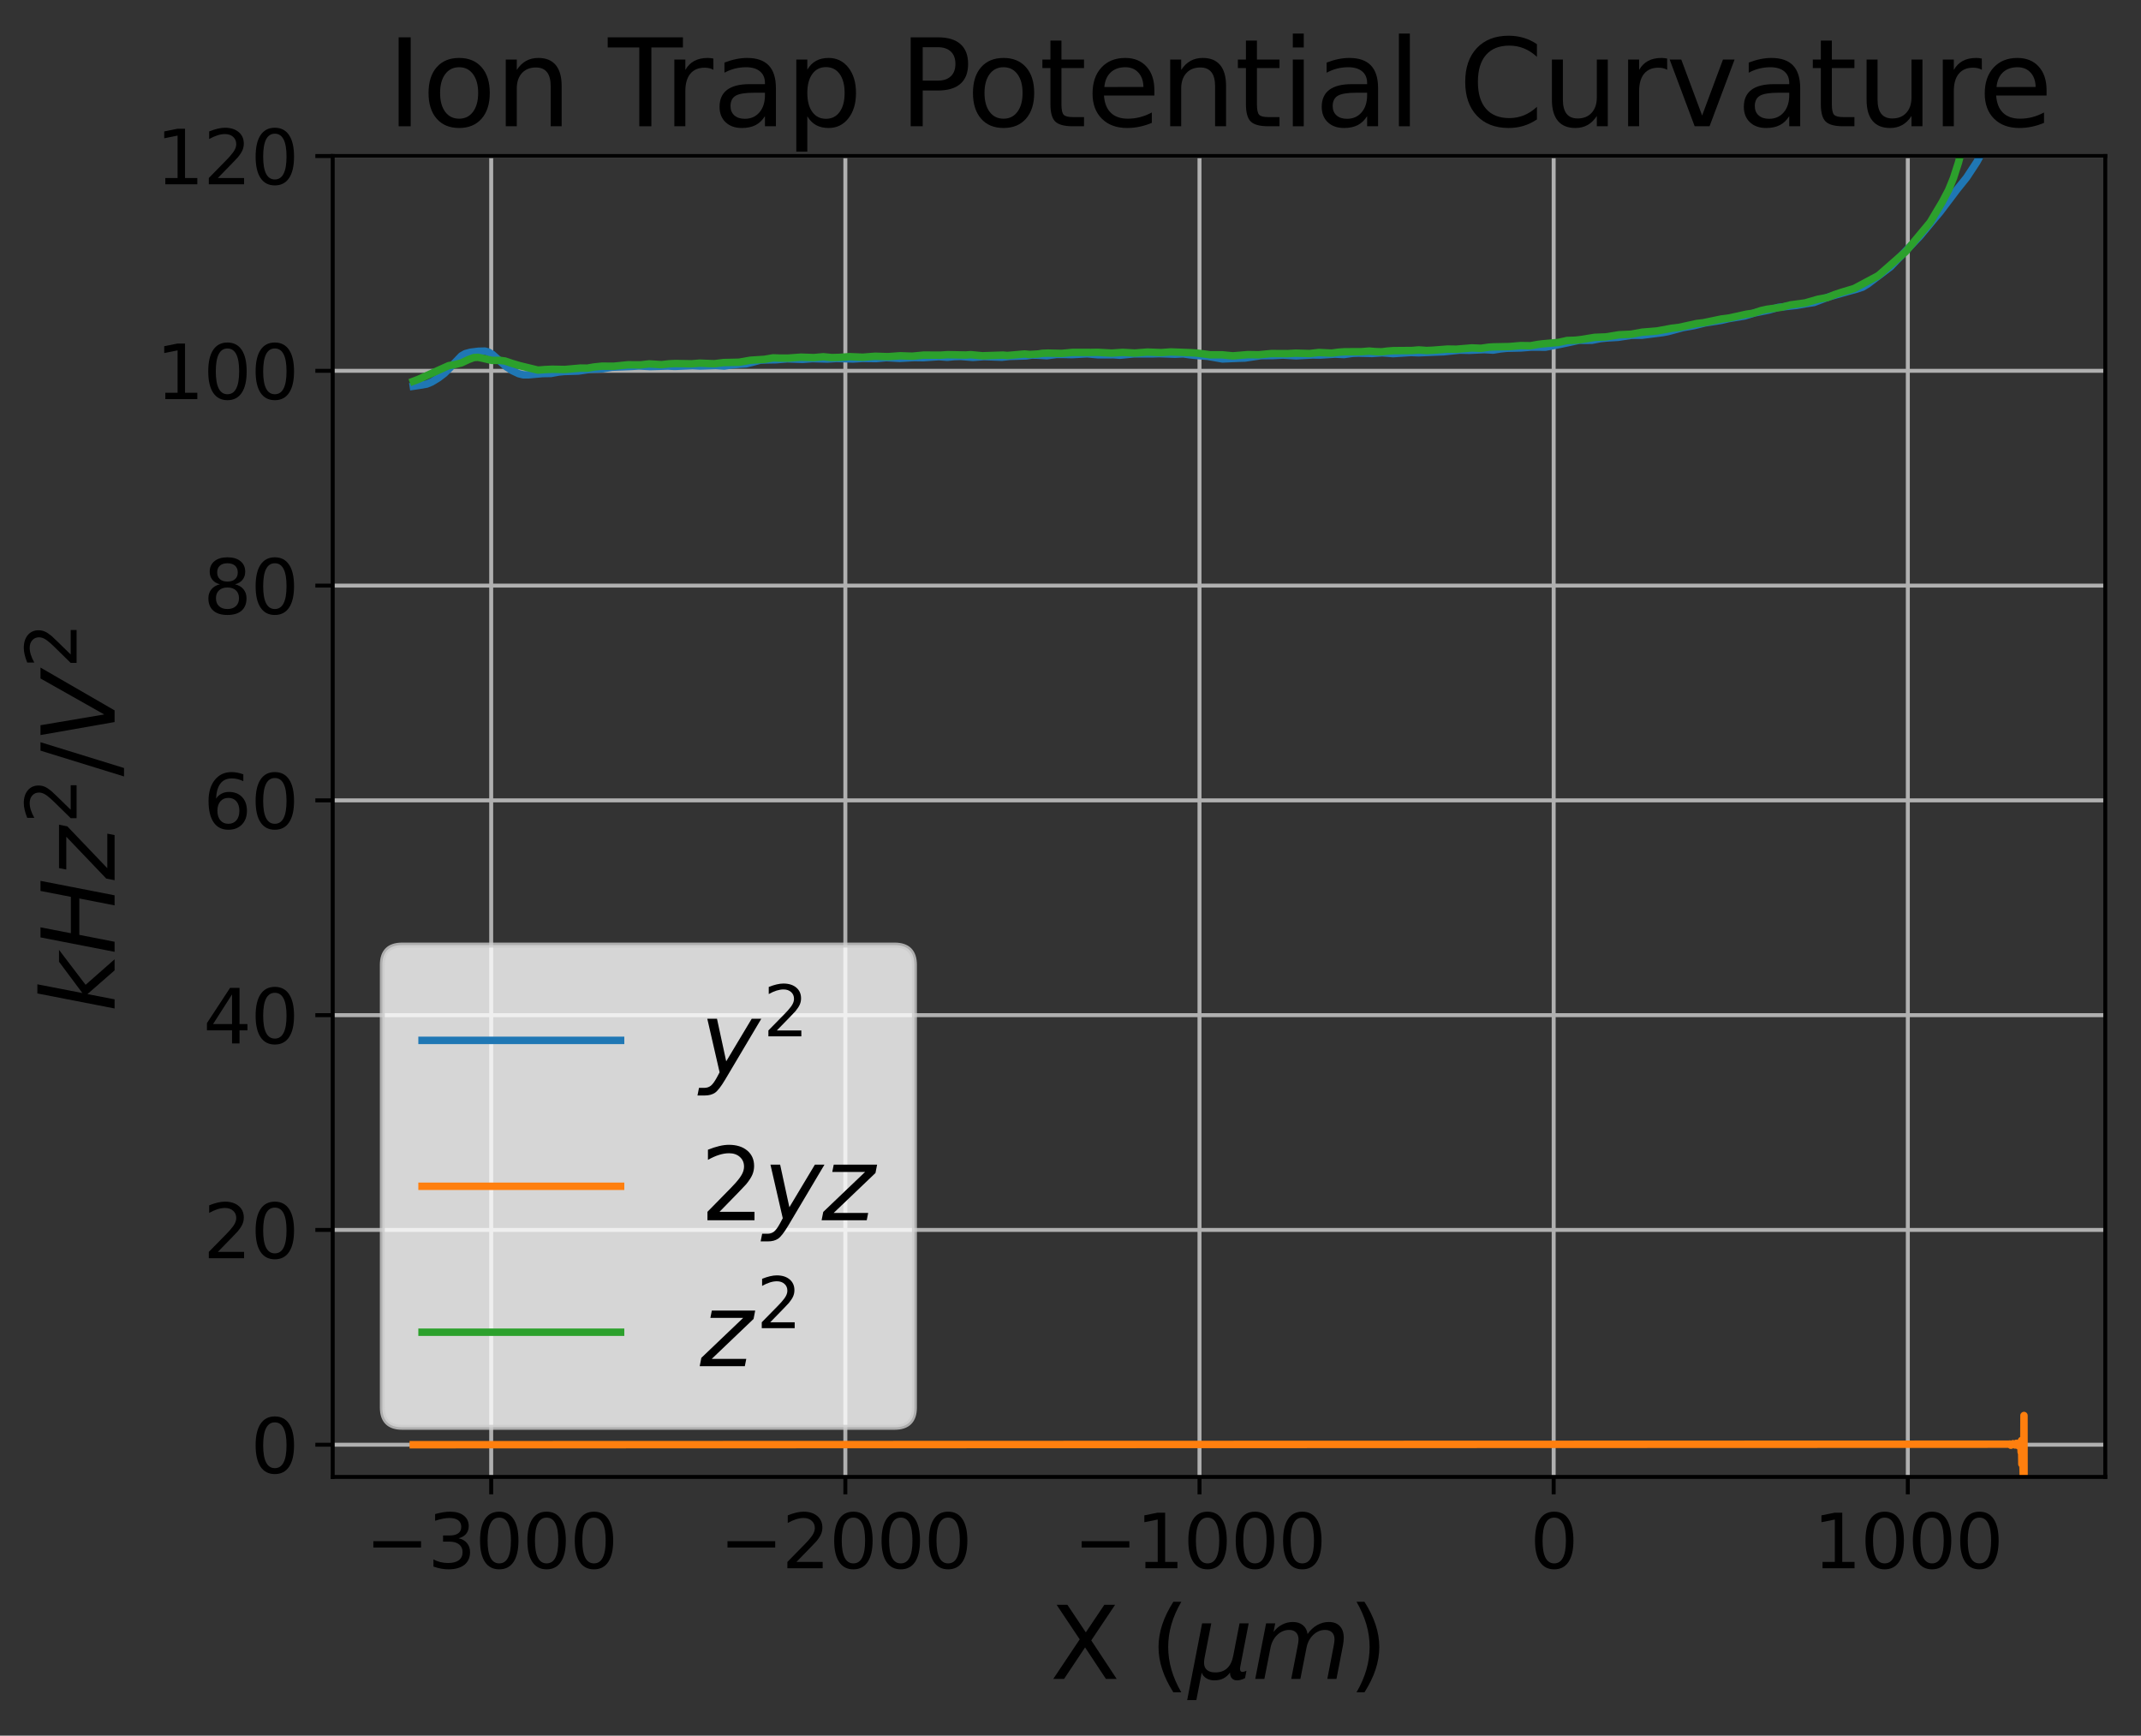 <?xml version="1.0" encoding="utf-8" standalone="no"?>
<!DOCTYPE svg PUBLIC "-//W3C//DTD SVG 1.1//EN"
  "http://www.w3.org/Graphics/SVG/1.1/DTD/svg11.dtd">
<svg xmlns:xlink="http://www.w3.org/1999/xlink" width="431.351pt" height="349.665pt" viewBox="0 0 431.351 349.665" xmlns="http://www.w3.org/2000/svg" version="1.1">
 <rect x="0" y="0" width="431.351" height="349.665" fill="#333333" stroke="none"/>
 <defs>
  <style type="text/css">*{stroke-linejoin: round; stroke-linecap: butt}</style>
 </defs>
 <g id="figure_1">
  <g id="patch_1">
   <path d="M 0 349.665 
L 431.351 349.665 
L 431.351 0 
L 0 0 
L 0 349.665 
z
" style="fill: none"/>
  </g>
  <g id="axes_1">
   <g id="patch_2">
    <path d="M 67.031 297.548 
L 424.151 297.548 
L 424.151 31.436 
L 67.031 31.436 
L 67.031 297.548 
z
" style="fill: none"/>
   </g>
   <g id="matplotlib.axis_1">
    <g id="xtick_1">
     <g id="line2d_1">
      <path d="M 98.962 297.548 
L 98.962 31.436 
" clip-path="url(#p16dad856f7)" style="fill: none; stroke: #b0b0b0; stroke-width: 0.8; stroke-linecap: square"/>
     </g>
     <g id="line2d_2">
      <defs>
       <path id="md39032bed2" d="M 0 0 
L 0 3.5 
" style="stroke: #000000; stroke-width: 0.8"/>
      </defs>
      <g>
       <use xlink:href="#md39032bed2" x="98.962" y="297.548" style="stroke: #000000; stroke-width: 0.8"/>
      </g>
     </g>
     <g id="text_1">
      <!-- −3000 -->
      <g transform="translate(73.589 315.946)scale(0.15 -0.15)">
       <defs>
        <path id="DejaVuSans-2212" d="M 678 2272 
L 4684 2272 
L 4684 1741 
L 678 1741 
L 678 2272 
z
" transform="scale(0.016)"/>
        <path id="DejaVuSans-33" d="M 2597 2516 
Q 3050 2419 3304 2112 
Q 3559 1806 3559 1356 
Q 3559 666 3084 287 
Q 2609 -91 1734 -91 
Q 1441 -91 1130 -33 
Q 819 25 488 141 
L 488 750 
Q 750 597 1062 519 
Q 1375 441 1716 441 
Q 2309 441 2620 675 
Q 2931 909 2931 1356 
Q 2931 1769 2642 2001 
Q 2353 2234 1838 2234 
L 1294 2234 
L 1294 2753 
L 1863 2753 
Q 2328 2753 2575 2939 
Q 2822 3125 2822 3475 
Q 2822 3834 2567 4026 
Q 2313 4219 1838 4219 
Q 1578 4219 1281 4162 
Q 984 4106 628 3988 
L 628 4550 
Q 988 4650 1302 4700 
Q 1616 4750 1894 4750 
Q 2613 4750 3031 4423 
Q 3450 4097 3450 3541 
Q 3450 3153 3228 2886 
Q 3006 2619 2597 2516 
z
" transform="scale(0.016)"/>
        <path id="DejaVuSans-30" d="M 2034 4250 
Q 1547 4250 1301 3770 
Q 1056 3291 1056 2328 
Q 1056 1369 1301 889 
Q 1547 409 2034 409 
Q 2525 409 2770 889 
Q 3016 1369 3016 2328 
Q 3016 3291 2770 3770 
Q 2525 4250 2034 4250 
z
M 2034 4750 
Q 2819 4750 3233 4129 
Q 3647 3509 3647 2328 
Q 3647 1150 3233 529 
Q 2819 -91 2034 -91 
Q 1250 -91 836 529 
Q 422 1150 422 2328 
Q 422 3509 836 4129 
Q 1250 4750 2034 4750 
z
" transform="scale(0.016)"/>
       </defs>
       <use xlink:href="#DejaVuSans-2212"/>
       <use xlink:href="#DejaVuSans-33" x="83.789"/>
       <use xlink:href="#DejaVuSans-30" x="147.412"/>
       <use xlink:href="#DejaVuSans-30" x="211.035"/>
       <use xlink:href="#DejaVuSans-30" x="274.658"/>
      </g>
     </g>
    </g>
    <g id="xtick_2">
     <g id="line2d_3">
      <path d="M 170.314 297.548 
L 170.314 31.436 
" clip-path="url(#p16dad856f7)" style="fill: none; stroke: #b0b0b0; stroke-width: 0.8; stroke-linecap: square"/>
     </g>
     <g id="line2d_4">
      <g>
       <use xlink:href="#md39032bed2" x="170.314" y="297.548" style="stroke: #000000; stroke-width: 0.8"/>
      </g>
     </g>
     <g id="text_2">
      <!-- −2000 -->
      <g transform="translate(144.942 315.946)scale(0.15 -0.15)">
       <defs>
        <path id="DejaVuSans-32" d="M 1228 531 
L 3431 531 
L 3431 0 
L 469 0 
L 469 531 
Q 828 903 1448 1529 
Q 2069 2156 2228 2338 
Q 2531 2678 2651 2914 
Q 2772 3150 2772 3378 
Q 2772 3750 2511 3984 
Q 2250 4219 1831 4219 
Q 1534 4219 1204 4116 
Q 875 4013 500 3803 
L 500 4441 
Q 881 4594 1212 4672 
Q 1544 4750 1819 4750 
Q 2544 4750 2975 4387 
Q 3406 4025 3406 3419 
Q 3406 3131 3298 2873 
Q 3191 2616 2906 2266 
Q 2828 2175 2409 1742 
Q 1991 1309 1228 531 
z
" transform="scale(0.016)"/>
       </defs>
       <use xlink:href="#DejaVuSans-2212"/>
       <use xlink:href="#DejaVuSans-32" x="83.789"/>
       <use xlink:href="#DejaVuSans-30" x="147.412"/>
       <use xlink:href="#DejaVuSans-30" x="211.035"/>
       <use xlink:href="#DejaVuSans-30" x="274.658"/>
      </g>
     </g>
    </g>
    <g id="xtick_3">
     <g id="line2d_5">
      <path d="M 241.667 297.548 
L 241.667 31.436 
" clip-path="url(#p16dad856f7)" style="fill: none; stroke: #b0b0b0; stroke-width: 0.8; stroke-linecap: square"/>
     </g>
     <g id="line2d_6">
      <g>
       <use xlink:href="#md39032bed2" x="241.667" y="297.548" style="stroke: #000000; stroke-width: 0.8"/>
      </g>
     </g>
     <g id="text_3">
      <!-- −1000 -->
      <g transform="translate(216.295 315.946)scale(0.15 -0.15)">
       <defs>
        <path id="DejaVuSans-31" d="M 794 531 
L 1825 531 
L 1825 4091 
L 703 3866 
L 703 4441 
L 1819 4666 
L 2450 4666 
L 2450 531 
L 3481 531 
L 3481 0 
L 794 0 
L 794 531 
z
" transform="scale(0.016)"/>
       </defs>
       <use xlink:href="#DejaVuSans-2212"/>
       <use xlink:href="#DejaVuSans-31" x="83.789"/>
       <use xlink:href="#DejaVuSans-30" x="147.412"/>
       <use xlink:href="#DejaVuSans-30" x="211.035"/>
       <use xlink:href="#DejaVuSans-30" x="274.658"/>
      </g>
     </g>
    </g>
    <g id="xtick_4">
     <g id="line2d_7">
      <path d="M 313.02 297.548 
L 313.02 31.436 
" clip-path="url(#p16dad856f7)" style="fill: none; stroke: #b0b0b0; stroke-width: 0.8; stroke-linecap: square"/>
     </g>
     <g id="line2d_8">
      <g>
       <use xlink:href="#md39032bed2" x="313.02" y="297.548" style="stroke: #000000; stroke-width: 0.8"/>
      </g>
     </g>
     <g id="text_4">
      <!-- 0 -->
      <g transform="translate(308.248 315.946)scale(0.15 -0.15)">
       <use xlink:href="#DejaVuSans-30"/>
      </g>
     </g>
    </g>
    <g id="xtick_5">
     <g id="line2d_9">
      <path d="M 384.372 297.548 
L 384.372 31.436 
" clip-path="url(#p16dad856f7)" style="fill: none; stroke: #b0b0b0; stroke-width: 0.8; stroke-linecap: square"/>
     </g>
     <g id="line2d_10">
      <g>
       <use xlink:href="#md39032bed2" x="384.372" y="297.548" style="stroke: #000000; stroke-width: 0.8"/>
      </g>
     </g>
     <g id="text_5">
      <!-- 1000 -->
      <g transform="translate(365.285 315.946)scale(0.15 -0.15)">
       <use xlink:href="#DejaVuSans-31"/>
       <use xlink:href="#DejaVuSans-30" x="63.623"/>
       <use xlink:href="#DejaVuSans-30" x="127.246"/>
       <use xlink:href="#DejaVuSans-30" x="190.869"/>
      </g>
     </g>
    </g>
    <g id="text_6">
     <!-- X ($\mu m$) -->
     <g transform="translate(211.591 338.265)scale(0.2 -0.2)">
      <defs>
       <path id="DejaVuSans-58" d="M 403 4666 
L 1081 4666 
L 2241 2931 
L 3406 4666 
L 4084 4666 
L 2584 2425 
L 4184 0 
L 3506 0 
L 2194 1984 
L 872 0 
L 191 0 
L 1856 2491 
L 403 4666 
z
" transform="scale(0.016)"/>
       <path id="DejaVuSans-20" transform="scale(0.016)"/>
       <path id="DejaVuSans-28" d="M 1984 4856 
Q 1566 4138 1362 3434 
Q 1159 2731 1159 2009 
Q 1159 1288 1364 580 
Q 1569 -128 1984 -844 
L 1484 -844 
Q 1016 -109 783 600 
Q 550 1309 550 2009 
Q 550 2706 781 3412 
Q 1013 4119 1484 4856 
L 1984 4856 
z
" transform="scale(0.016)"/>
       <path id="DejaVuSans-Oblique-3bc" d="M -84 -1331 
L 856 3500 
L 1434 3500 
L 1009 1322 
Q 997 1256 987 1175 
Q 978 1094 978 1013 
Q 978 722 1161 565 
Q 1344 409 1684 409 
Q 2147 409 2431 671 
Q 2716 934 2816 1459 
L 3213 3500 
L 3788 3500 
L 3266 809 
Q 3253 750 3248 706 
Q 3244 663 3244 628 
Q 3244 531 3283 486 
Q 3322 441 3406 441 
Q 3438 441 3492 456 
Q 3547 472 3647 513 
L 3559 50 
Q 3422 -19 3297 -55 
Q 3172 -91 3053 -91 
Q 2847 -91 2730 40 
Q 2613 172 2613 403 
Q 2438 153 2195 31 
Q 1953 -91 1625 -91 
Q 1334 -91 1117 43 
Q 900 178 831 397 
L 494 -1331 
L -84 -1331 
z
" transform="scale(0.016)"/>
       <path id="DejaVuSans-Oblique-6d" d="M 5747 2113 
L 5338 0 
L 4763 0 
L 5166 2094 
Q 5191 2228 5203 2325 
Q 5216 2422 5216 2491 
Q 5216 2772 5059 2928 
Q 4903 3084 4622 3084 
Q 4203 3084 3875 2770 
Q 3547 2456 3450 1953 
L 3066 0 
L 2491 0 
L 2900 2094 
Q 2925 2209 2937 2307 
Q 2950 2406 2950 2484 
Q 2950 2769 2794 2926 
Q 2638 3084 2363 3084 
Q 1938 3084 1609 2770 
Q 1281 2456 1184 1953 
L 800 0 
L 225 0 
L 909 3500 
L 1484 3500 
L 1375 2956 
Q 1609 3263 1923 3423 
Q 2238 3584 2597 3584 
Q 2978 3584 3223 3384 
Q 3469 3184 3519 2828 
Q 3781 3197 4126 3390 
Q 4472 3584 4856 3584 
Q 5306 3584 5551 3325 
Q 5797 3066 5797 2591 
Q 5797 2488 5784 2364 
Q 5772 2241 5747 2113 
z
" transform="scale(0.016)"/>
       <path id="DejaVuSans-29" d="M 513 4856 
L 1013 4856 
Q 1481 4119 1714 3412 
Q 1947 2706 1947 2009 
Q 1947 1309 1714 600 
Q 1481 -109 1013 -844 
L 513 -844 
Q 928 -128 1133 580 
Q 1338 1288 1338 2009 
Q 1338 2731 1133 3434 
Q 928 4138 513 4856 
z
" transform="scale(0.016)"/>
      </defs>
      <use xlink:href="#DejaVuSans-58" transform="translate(0 0.125)"/>
      <use xlink:href="#DejaVuSans-20" transform="translate(68.506 0.125)"/>
      <use xlink:href="#DejaVuSans-28" transform="translate(100.293 0.125)"/>
      <use xlink:href="#DejaVuSans-Oblique-3bc" transform="translate(139.307 0.125)"/>
      <use xlink:href="#DejaVuSans-Oblique-6d" transform="translate(202.93 0.125)"/>
      <use xlink:href="#DejaVuSans-29" transform="translate(300.342 0.125)"/>
     </g>
    </g>
   </g>
   <g id="matplotlib.axis_2">
    <g id="ytick_1">
     <g id="line2d_11">
      <path d="M 67.031 291.058 
L 424.151 291.058 
" clip-path="url(#p16dad856f7)" style="fill: none; stroke: #b0b0b0; stroke-width: 0.8; stroke-linecap: square"/>
     </g>
     <g id="line2d_12">
      <defs>
       <path id="m6f3f5b6aff" d="M 0 0 
L -3.5 0 
" style="stroke: #000000; stroke-width: 0.8"/>
      </defs>
      <g>
       <use xlink:href="#m6f3f5b6aff" x="67.031" y="291.058" style="stroke: #000000; stroke-width: 0.8"/>
      </g>
     </g>
     <g id="text_7">
      <!-- 0 -->
      <g transform="translate(50.487 296.757)scale(0.15 -0.15)">
       <use xlink:href="#DejaVuSans-30"/>
      </g>
     </g>
    </g>
    <g id="ytick_2">
     <g id="line2d_13">
      <path d="M 67.031 247.787 
L 424.151 247.787 
" clip-path="url(#p16dad856f7)" style="fill: none; stroke: #b0b0b0; stroke-width: 0.8; stroke-linecap: square"/>
     </g>
     <g id="line2d_14">
      <g>
       <use xlink:href="#m6f3f5b6aff" x="67.031" y="247.787" style="stroke: #000000; stroke-width: 0.8"/>
      </g>
     </g>
     <g id="text_8">
      <!-- 20 -->
      <g transform="translate(40.944 253.486)scale(0.15 -0.15)">
       <use xlink:href="#DejaVuSans-32"/>
       <use xlink:href="#DejaVuSans-30" x="63.623"/>
      </g>
     </g>
    </g>
    <g id="ytick_3">
     <g id="line2d_15">
      <path d="M 67.031 204.517 
L 424.151 204.517 
" clip-path="url(#p16dad856f7)" style="fill: none; stroke: #b0b0b0; stroke-width: 0.8; stroke-linecap: square"/>
     </g>
     <g id="line2d_16">
      <g>
       <use xlink:href="#m6f3f5b6aff" x="67.031" y="204.517" style="stroke: #000000; stroke-width: 0.8"/>
      </g>
     </g>
     <g id="text_9">
      <!-- 40 -->
      <g transform="translate(40.944 210.216)scale(0.15 -0.15)">
       <defs>
        <path id="DejaVuSans-34" d="M 2419 4116 
L 825 1625 
L 2419 1625 
L 2419 4116 
z
M 2253 4666 
L 3047 4666 
L 3047 1625 
L 3713 1625 
L 3713 1100 
L 3047 1100 
L 3047 0 
L 2419 0 
L 2419 1100 
L 313 1100 
L 313 1709 
L 2253 4666 
z
" transform="scale(0.016)"/>
       </defs>
       <use xlink:href="#DejaVuSans-34"/>
       <use xlink:href="#DejaVuSans-30" x="63.623"/>
      </g>
     </g>
    </g>
    <g id="ytick_4">
     <g id="line2d_17">
      <path d="M 67.031 161.247 
L 424.151 161.247 
" clip-path="url(#p16dad856f7)" style="fill: none; stroke: #b0b0b0; stroke-width: 0.8; stroke-linecap: square"/>
     </g>
     <g id="line2d_18">
      <g>
       <use xlink:href="#m6f3f5b6aff" x="67.031" y="161.247" style="stroke: #000000; stroke-width: 0.8"/>
      </g>
     </g>
     <g id="text_10">
      <!-- 60 -->
      <g transform="translate(40.944 166.946)scale(0.15 -0.15)">
       <defs>
        <path id="DejaVuSans-36" d="M 2113 2584 
Q 1688 2584 1439 2293 
Q 1191 2003 1191 1497 
Q 1191 994 1439 701 
Q 1688 409 2113 409 
Q 2538 409 2786 701 
Q 3034 994 3034 1497 
Q 3034 2003 2786 2293 
Q 2538 2584 2113 2584 
z
M 3366 4563 
L 3366 3988 
Q 3128 4100 2886 4159 
Q 2644 4219 2406 4219 
Q 1781 4219 1451 3797 
Q 1122 3375 1075 2522 
Q 1259 2794 1537 2939 
Q 1816 3084 2150 3084 
Q 2853 3084 3261 2657 
Q 3669 2231 3669 1497 
Q 3669 778 3244 343 
Q 2819 -91 2113 -91 
Q 1303 -91 875 529 
Q 447 1150 447 2328 
Q 447 3434 972 4092 
Q 1497 4750 2381 4750 
Q 2619 4750 2861 4703 
Q 3103 4656 3366 4563 
z
" transform="scale(0.016)"/>
       </defs>
       <use xlink:href="#DejaVuSans-36"/>
       <use xlink:href="#DejaVuSans-30" x="63.623"/>
      </g>
     </g>
    </g>
    <g id="ytick_5">
     <g id="line2d_19">
      <path d="M 67.031 117.977 
L 424.151 117.977 
" clip-path="url(#p16dad856f7)" style="fill: none; stroke: #b0b0b0; stroke-width: 0.8; stroke-linecap: square"/>
     </g>
     <g id="line2d_20">
      <g>
       <use xlink:href="#m6f3f5b6aff" x="67.031" y="117.977" style="stroke: #000000; stroke-width: 0.8"/>
      </g>
     </g>
     <g id="text_11">
      <!-- 80 -->
      <g transform="translate(40.944 123.676)scale(0.15 -0.15)">
       <defs>
        <path id="DejaVuSans-38" d="M 2034 2216 
Q 1584 2216 1326 1975 
Q 1069 1734 1069 1313 
Q 1069 891 1326 650 
Q 1584 409 2034 409 
Q 2484 409 2743 651 
Q 3003 894 3003 1313 
Q 3003 1734 2745 1975 
Q 2488 2216 2034 2216 
z
M 1403 2484 
Q 997 2584 770 2862 
Q 544 3141 544 3541 
Q 544 4100 942 4425 
Q 1341 4750 2034 4750 
Q 2731 4750 3128 4425 
Q 3525 4100 3525 3541 
Q 3525 3141 3298 2862 
Q 3072 2584 2669 2484 
Q 3125 2378 3379 2068 
Q 3634 1759 3634 1313 
Q 3634 634 3220 271 
Q 2806 -91 2034 -91 
Q 1263 -91 848 271 
Q 434 634 434 1313 
Q 434 1759 690 2068 
Q 947 2378 1403 2484 
z
M 1172 3481 
Q 1172 3119 1398 2916 
Q 1625 2713 2034 2713 
Q 2441 2713 2670 2916 
Q 2900 3119 2900 3481 
Q 2900 3844 2670 4047 
Q 2441 4250 2034 4250 
Q 1625 4250 1398 4047 
Q 1172 3844 1172 3481 
z
" transform="scale(0.016)"/>
       </defs>
       <use xlink:href="#DejaVuSans-38"/>
       <use xlink:href="#DejaVuSans-30" x="63.623"/>
      </g>
     </g>
    </g>
    <g id="ytick_6">
     <g id="line2d_21">
      <path d="M 67.031 74.706 
L 424.151 74.706 
" clip-path="url(#p16dad856f7)" style="fill: none; stroke: #b0b0b0; stroke-width: 0.8; stroke-linecap: square"/>
     </g>
     <g id="line2d_22">
      <g>
       <use xlink:href="#m6f3f5b6aff" x="67.031" y="74.706" style="stroke: #000000; stroke-width: 0.8"/>
      </g>
     </g>
     <g id="text_12">
      <!-- 100 -->
      <g transform="translate(31.4 80.405)scale(0.15 -0.15)">
       <use xlink:href="#DejaVuSans-31"/>
       <use xlink:href="#DejaVuSans-30" x="63.623"/>
       <use xlink:href="#DejaVuSans-30" x="127.246"/>
      </g>
     </g>
    </g>
    <g id="ytick_7">
     <g id="line2d_23">
      <path d="M 67.031 31.436 
L 424.151 31.436 
" clip-path="url(#p16dad856f7)" style="fill: none; stroke: #b0b0b0; stroke-width: 0.8; stroke-linecap: square"/>
     </g>
     <g id="line2d_24">
      <g>
       <use xlink:href="#m6f3f5b6aff" x="67.031" y="31.436" style="stroke: #000000; stroke-width: 0.8"/>
      </g>
     </g>
     <g id="text_13">
      <!-- 120 -->
      <g transform="translate(31.4 37.135)scale(0.15 -0.15)">
       <use xlink:href="#DejaVuSans-31"/>
       <use xlink:href="#DejaVuSans-32" x="63.623"/>
       <use xlink:href="#DejaVuSans-30" x="127.246"/>
      </g>
     </g>
    </g>
    <g id="text_14">
     <!-- $kHz^2/V^2$ -->
     <g transform="translate(23.241 203.892)rotate(-90)scale(0.2 -0.2)">
      <defs>
       <path id="DejaVuSans-Oblique-6b" d="M 1172 4863 
L 1747 4863 
L 1197 2028 
L 3169 3500 
L 3916 3500 
L 1716 1825 
L 3322 0 
L 2625 0 
L 1131 1709 
L 800 0 
L 225 0 
L 1172 4863 
z
" transform="scale(0.016)"/>
       <path id="DejaVuSans-Oblique-48" d="M 1081 4666 
L 1716 4666 
L 1344 2753 
L 3634 2753 
L 4006 4666 
L 4641 4666 
L 3731 0 
L 3097 0 
L 3531 2222 
L 1241 2222 
L 806 0 
L 172 0 
L 1081 4666 
z
" transform="scale(0.016)"/>
       <path id="DejaVuSans-Oblique-7a" d="M 744 3500 
L 3475 3500 
L 3372 2975 
L 738 459 
L 2913 459 
L 2822 0 
L -19 0 
L 84 525 
L 2719 3041 
L 653 3041 
L 744 3500 
z
" transform="scale(0.016)"/>
       <path id="DejaVuSans-2f" d="M 1625 4666 
L 2156 4666 
L 531 -594 
L 0 -594 
L 1625 4666 
z
" transform="scale(0.016)"/>
       <path id="DejaVuSans-Oblique-56" d="M 1319 0 
L 500 4666 
L 1119 4666 
L 1797 653 
L 4063 4666 
L 4750 4666 
L 2053 0 
L 1319 0 
z
" transform="scale(0.016)"/>
      </defs>
      <use xlink:href="#DejaVuSans-Oblique-6b" transform="translate(0 0.766)"/>
      <use xlink:href="#DejaVuSans-Oblique-48" transform="translate(57.91 0.766)"/>
      <use xlink:href="#DejaVuSans-Oblique-7a" transform="translate(133.105 0.766)"/>
      <use xlink:href="#DejaVuSans-32" transform="translate(190.062 39.047)scale(0.7)"/>
      <use xlink:href="#DejaVuSans-2f" transform="translate(237.332 0.766)"/>
      <use xlink:href="#DejaVuSans-Oblique-56" transform="translate(271.024 0.766)"/>
      <use xlink:href="#DejaVuSans-32" transform="translate(346.449 39.047)scale(0.7)"/>
     </g>
    </g>
   </g>
   <g id="line2d_25">
    <path d="M 83.264 77.818 
L 84.477 77.634 
L 85.975 77.377 
L 86.974 76.963 
L 88.33 76.14 
L 89.543 75.214 
L 90.613 74.147 
L 92.968 71.689 
L 93.753 71.246 
L 94.752 70.971 
L 96.393 70.764 
L 97.677 70.731 
L 98.391 70.919 
L 99.176 71.378 
L 100.246 72.317 
L 101.958 73.858 
L 103.243 74.693 
L 104.527 75.295 
L 105.455 75.517 
L 106.454 75.516 
L 109.308 75.26 
L 111.02 75.233 
L 112.519 74.957 
L 113.66 74.845 
L 116.514 74.757 
L 118.869 74.416 
L 121.438 74.293 
L 123.293 73.982 
L 127.36 73.815 
L 128.716 73.724 
L 130.999 73.849 
L 134.567 73.745 
L 135.922 73.816 
L 139.561 73.662 
L 141.06 73.738 
L 144.199 73.637 
L 145.912 73.744 
L 147.41 73.531 
L 148.908 73.386 
L 150.335 73.299 
L 151.62 72.979 
L 153.19 72.555 
L 154.474 72.513 
L 156.329 72.479 
L 158.612 72.293 
L 161.681 72.4 
L 163.678 72.252 
L 166.675 72.334 
L 168.53 72.22 
L 171.813 72.323 
L 173.882 72.206 
L 176.522 72.239 
L 178.591 72.058 
L 181.231 72.198 
L 184.228 72.036 
L 186.012 72.061 
L 189.151 71.854 
L 190.864 71.978 
L 192.219 71.846 
L 193.575 71.807 
L 196.001 72.001 
L 198.284 71.841 
L 201.852 71.969 
L 203.422 71.8 
L 206.704 71.702 
L 207.917 71.531 
L 209.13 71.554 
L 210.914 71.659 
L 212.912 71.401 
L 214.053 71.402 
L 215.98 71.444 
L 219.048 71.281 
L 221.26 71.481 
L 224.328 71.468 
L 225.684 71.562 
L 226.683 71.463 
L 228.395 71.297 
L 232.177 71.295 
L 233.533 71.25 
L 236.744 71.361 
L 238.385 71.289 
L 239.598 71.465 
L 241.167 71.633 
L 243.308 71.786 
L 246.305 72.315 
L 249.516 72.173 
L 250.8 72.138 
L 254.011 71.656 
L 256.58 71.63 
L 258.506 71.532 
L 261.146 71.682 
L 264.428 71.509 
L 265.998 71.528 
L 268.995 71.344 
L 270.779 71.426 
L 272.491 71.184 
L 273.704 71.141 
L 276.416 71.21 
L 278.485 71.076 
L 280.697 71.242 
L 284.264 71.018 
L 285.834 71.073 
L 289.759 70.913 
L 290.829 70.875 
L 294.111 70.538 
L 296.038 70.578 
L 299.034 70.441 
L 300.818 70.532 
L 302.317 70.292 
L 303.601 70.163 
L 306.455 70.098 
L 308.453 69.933 
L 311.378 69.943 
L 314.661 69.306 
L 316.23 68.972 
L 318.157 68.551 
L 319.299 68.567 
L 320.726 68.554 
L 322.438 68.22 
L 323.722 68.093 
L 326.006 67.956 
L 328.717 67.549 
L 330.786 67.539 
L 334.996 67.008 
L 336.066 66.807 
L 339.063 66 
L 341.347 65.598 
L 343.487 65.063 
L 346.841 64.535 
L 348.268 64.198 
L 351.479 63.661 
L 353.405 63.067 
L 356.402 62.463 
L 358.257 61.928 
L 361.967 61.524 
L 363.751 61.201 
L 365.464 60.945 
L 366.605 60.513 
L 368.389 59.836 
L 372.385 58.705 
L 374.026 58.264 
L 375.239 57.863 
L 376.309 57.216 
L 380.876 53.762 
L 386.798 47.593 
L 389.01 44.93 
L 390.865 42.71 
L 394.29 38.17 
L 396.217 35.771 
L 398.286 32.621 
L 399.214 30.89 
L 399.856 29.191 
L 400.426 27.043 
L 400.997 23.978 
L 401.568 19.621 
L 402.139 13.423 
L 402.71 4.638 
L 402.993 -1 
L 402.993 -1 
" clip-path="url(#p16dad856f7)" style="fill: none; stroke: #1f77b4; stroke-width: 1.5; stroke-linecap: square"/>
   </g>
   <g id="line2d_26">
    <path d="M 83.264 291.059 
L 404.708 290.951 
L 404.922 290.924 
L 405.136 291.163 
L 405.564 290.858 
L 405.778 290.934 
L 405.992 291.113 
L 406.206 290.951 
L 406.277 290.77 
L 406.349 290.857 
L 406.563 291.21 
L 406.634 291.123 
L 406.706 291.292 
L 406.777 290.926 
L 406.848 291.002 
L 406.92 291.043 
L 407.134 290.54 
L 407.205 292.532 
L 407.276 290.211 
L 407.348 294.958 
L 407.419 294.368 
L 407.49 291.495 
L 407.704 300.638 
L 407.776 285.176 
L 407.839 350.665 
M 407.86 350.665 
L 407.919 311.845 
L 407.919 311.845 
" clip-path="url(#p16dad856f7)" style="fill: none; stroke: #ff7f0e; stroke-width: 1.5; stroke-linecap: square"/>
   </g>
   <g id="line2d_27">
    <path d="M 83.264 76.811 
L 84.334 76.402 
L 90.399 73.664 
L 91.684 73.436 
L 92.968 73.104 
L 94.395 72.433 
L 95.465 72.038 
L 96.322 71.988 
L 97.249 72.179 
L 99.104 72.606 
L 100.745 72.605 
L 101.744 72.733 
L 103.029 73.169 
L 104.67 73.662 
L 108.38 74.563 
L 109.807 74.453 
L 111.234 74.388 
L 113.803 74.436 
L 116.942 74.153 
L 118.298 74.17 
L 119.654 73.939 
L 121.295 73.768 
L 123.65 73.786 
L 126.504 73.495 
L 129.072 73.509 
L 130.785 73.311 
L 131.926 73.382 
L 133.282 73.47 
L 134.852 73.292 
L 136.136 73.235 
L 139.347 73.294 
L 140.988 73.16 
L 143.914 73.276 
L 145.769 73.045 
L 148.908 72.976 
L 151.192 72.574 
L 154.046 72.391 
L 155.758 72.096 
L 157.043 72.145 
L 158.755 72.149 
L 161.395 71.954 
L 163.964 72.045 
L 165.89 71.873 
L 167.531 72.036 
L 169.03 72.002 
L 171.17 71.852 
L 173.81 71.967 
L 176.308 71.772 
L 178.877 71.855 
L 181.374 71.677 
L 183.8 71.759 
L 186.083 71.538 
L 189.508 71.552 
L 190.935 71.454 
L 194.574 71.526 
L 195.573 71.451 
L 197.928 71.677 
L 202.066 71.538 
L 202.922 71.613 
L 203.707 71.554 
L 206.419 71.318 
L 207.489 71.415 
L 209.201 71.316 
L 209.986 71.184 
L 211.128 71.137 
L 213.911 71.199 
L 216.051 71 
L 219.833 71.003 
L 221.117 70.981 
L 223.971 71.135 
L 226.183 70.992 
L 228.609 71.125 
L 231.178 70.931 
L 233.961 71.04 
L 235.887 70.9 
L 239.954 71.058 
L 241.167 71.134 
L 243.807 71.476 
L 246.233 71.48 
L 248.374 71.693 
L 251.442 71.441 
L 253.583 71.475 
L 256.151 71.228 
L 259.434 71.245 
L 261.003 71.15 
L 263.858 71.228 
L 265.713 71.014 
L 266.64 71.06 
L 268.281 71.141 
L 269.708 70.952 
L 270.921 70.87 
L 274.346 70.855 
L 275.845 70.731 
L 277.058 70.835 
L 278.342 70.88 
L 279.555 70.732 
L 280.768 70.642 
L 284.478 70.612 
L 285.834 70.496 
L 287.404 70.61 
L 288.688 70.557 
L 291.614 70.327 
L 293.398 70.353 
L 296.537 70.091 
L 298.392 70.168 
L 300.033 69.933 
L 300.89 69.884 
L 304.1 69.823 
L 306.384 69.625 
L 308.382 69.652 
L 309.809 69.391 
L 310.808 69.268 
L 314.018 68.981 
L 315.731 68.598 
L 317.372 68.544 
L 318.514 68.412 
L 321.296 67.963 
L 323.508 67.877 
L 326.22 67.444 
L 328.646 67.33 
L 330.858 66.921 
L 333.854 66.677 
L 336.78 66.137 
L 338.35 65.947 
L 341.846 65.176 
L 343.202 65.018 
L 346.769 64.274 
L 348.482 64.042 
L 351.835 63.302 
L 353.191 63.104 
L 354.832 62.562 
L 356.045 62.3 
L 358.899 61.901 
L 360.754 61.425 
L 363.68 61.03 
L 366.249 60.291 
L 368.246 59.923 
L 369.602 59.359 
L 370.958 58.904 
L 373.598 58.107 
L 378.45 55.512 
L 383.944 50.702 
L 388.867 44.792 
L 391.293 40.728 
L 392.578 38.303 
L 393.577 35.85 
L 394.576 32.749 
L 395.575 28.904 
L 396.502 24.461 
L 397.287 19.601 
L 398.001 13.789 
L 398.714 6.109 
L 399.231 -1 
L 399.231 -1 
" clip-path="url(#p16dad856f7)" style="fill: none; stroke: #2ca02c; stroke-width: 1.5; stroke-linecap: square"/>
   </g>
   <g id="patch_3">
    <path d="M 67.031 297.548 
L 67.031 31.436 
" style="fill: none; stroke: #000000; stroke-width: 0.8; stroke-linejoin: miter; stroke-linecap: square"/>
   </g>
   <g id="patch_4">
    <path d="M 424.151 297.548 
L 424.151 31.436 
" style="fill: none; stroke: #000000; stroke-width: 0.8; stroke-linejoin: miter; stroke-linecap: square"/>
   </g>
   <g id="patch_5">
    <path d="M 67.031 297.548 
L 424.151 297.548 
" style="fill: none; stroke: #000000; stroke-width: 0.8; stroke-linejoin: miter; stroke-linecap: square"/>
   </g>
   <g id="patch_6">
    <path d="M 67.031 31.436 
L 424.151 31.436 
" style="fill: none; stroke: #000000; stroke-width: 0.8; stroke-linejoin: miter; stroke-linecap: square"/>
   </g>
   <g id="text_15">
    <!-- Ion Trap Potential Curvature -->
    <g transform="translate(77.906 25.436)scale(0.24 -0.24)">
     <defs>
      <path id="DejaVuSans-49" d="M 628 4666 
L 1259 4666 
L 1259 0 
L 628 0 
L 628 4666 
z
" transform="scale(0.016)"/>
      <path id="DejaVuSans-6f" d="M 1959 3097 
Q 1497 3097 1228 2736 
Q 959 2375 959 1747 
Q 959 1119 1226 758 
Q 1494 397 1959 397 
Q 2419 397 2687 759 
Q 2956 1122 2956 1747 
Q 2956 2369 2687 2733 
Q 2419 3097 1959 3097 
z
M 1959 3584 
Q 2709 3584 3137 3096 
Q 3566 2609 3566 1747 
Q 3566 888 3137 398 
Q 2709 -91 1959 -91 
Q 1206 -91 779 398 
Q 353 888 353 1747 
Q 353 2609 779 3096 
Q 1206 3584 1959 3584 
z
" transform="scale(0.016)"/>
      <path id="DejaVuSans-6e" d="M 3513 2113 
L 3513 0 
L 2938 0 
L 2938 2094 
Q 2938 2591 2744 2837 
Q 2550 3084 2163 3084 
Q 1697 3084 1428 2787 
Q 1159 2491 1159 1978 
L 1159 0 
L 581 0 
L 581 3500 
L 1159 3500 
L 1159 2956 
Q 1366 3272 1645 3428 
Q 1925 3584 2291 3584 
Q 2894 3584 3203 3211 
Q 3513 2838 3513 2113 
z
" transform="scale(0.016)"/>
      <path id="DejaVuSans-54" d="M -19 4666 
L 3928 4666 
L 3928 4134 
L 2272 4134 
L 2272 0 
L 1638 0 
L 1638 4134 
L -19 4134 
L -19 4666 
z
" transform="scale(0.016)"/>
      <path id="DejaVuSans-72" d="M 2631 2963 
Q 2534 3019 2420 3045 
Q 2306 3072 2169 3072 
Q 1681 3072 1420 2755 
Q 1159 2438 1159 1844 
L 1159 0 
L 581 0 
L 581 3500 
L 1159 3500 
L 1159 2956 
Q 1341 3275 1631 3429 
Q 1922 3584 2338 3584 
Q 2397 3584 2469 3576 
Q 2541 3569 2628 3553 
L 2631 2963 
z
" transform="scale(0.016)"/>
      <path id="DejaVuSans-61" d="M 2194 1759 
Q 1497 1759 1228 1600 
Q 959 1441 959 1056 
Q 959 750 1161 570 
Q 1363 391 1709 391 
Q 2188 391 2477 730 
Q 2766 1069 2766 1631 
L 2766 1759 
L 2194 1759 
z
M 3341 1997 
L 3341 0 
L 2766 0 
L 2766 531 
Q 2569 213 2275 61 
Q 1981 -91 1556 -91 
Q 1019 -91 701 211 
Q 384 513 384 1019 
Q 384 1609 779 1909 
Q 1175 2209 1959 2209 
L 2766 2209 
L 2766 2266 
Q 2766 2663 2505 2880 
Q 2244 3097 1772 3097 
Q 1472 3097 1187 3025 
Q 903 2953 641 2809 
L 641 3341 
Q 956 3463 1253 3523 
Q 1550 3584 1831 3584 
Q 2591 3584 2966 3190 
Q 3341 2797 3341 1997 
z
" transform="scale(0.016)"/>
      <path id="DejaVuSans-70" d="M 1159 525 
L 1159 -1331 
L 581 -1331 
L 581 3500 
L 1159 3500 
L 1159 2969 
Q 1341 3281 1617 3432 
Q 1894 3584 2278 3584 
Q 2916 3584 3314 3078 
Q 3713 2572 3713 1747 
Q 3713 922 3314 415 
Q 2916 -91 2278 -91 
Q 1894 -91 1617 61 
Q 1341 213 1159 525 
z
M 3116 1747 
Q 3116 2381 2855 2742 
Q 2594 3103 2138 3103 
Q 1681 3103 1420 2742 
Q 1159 2381 1159 1747 
Q 1159 1113 1420 752 
Q 1681 391 2138 391 
Q 2594 391 2855 752 
Q 3116 1113 3116 1747 
z
" transform="scale(0.016)"/>
      <path id="DejaVuSans-50" d="M 1259 4147 
L 1259 2394 
L 2053 2394 
Q 2494 2394 2734 2622 
Q 2975 2850 2975 3272 
Q 2975 3691 2734 3919 
Q 2494 4147 2053 4147 
L 1259 4147 
z
M 628 4666 
L 2053 4666 
Q 2838 4666 3239 4311 
Q 3641 3956 3641 3272 
Q 3641 2581 3239 2228 
Q 2838 1875 2053 1875 
L 1259 1875 
L 1259 0 
L 628 0 
L 628 4666 
z
" transform="scale(0.016)"/>
      <path id="DejaVuSans-74" d="M 1172 4494 
L 1172 3500 
L 2356 3500 
L 2356 3053 
L 1172 3053 
L 1172 1153 
Q 1172 725 1289 603 
Q 1406 481 1766 481 
L 2356 481 
L 2356 0 
L 1766 0 
Q 1100 0 847 248 
Q 594 497 594 1153 
L 594 3053 
L 172 3053 
L 172 3500 
L 594 3500 
L 594 4494 
L 1172 4494 
z
" transform="scale(0.016)"/>
      <path id="DejaVuSans-65" d="M 3597 1894 
L 3597 1613 
L 953 1613 
Q 991 1019 1311 708 
Q 1631 397 2203 397 
Q 2534 397 2845 478 
Q 3156 559 3463 722 
L 3463 178 
Q 3153 47 2828 -22 
Q 2503 -91 2169 -91 
Q 1331 -91 842 396 
Q 353 884 353 1716 
Q 353 2575 817 3079 
Q 1281 3584 2069 3584 
Q 2775 3584 3186 3129 
Q 3597 2675 3597 1894 
z
M 3022 2063 
Q 3016 2534 2758 2815 
Q 2500 3097 2075 3097 
Q 1594 3097 1305 2825 
Q 1016 2553 972 2059 
L 3022 2063 
z
" transform="scale(0.016)"/>
      <path id="DejaVuSans-69" d="M 603 3500 
L 1178 3500 
L 1178 0 
L 603 0 
L 603 3500 
z
M 603 4863 
L 1178 4863 
L 1178 4134 
L 603 4134 
L 603 4863 
z
" transform="scale(0.016)"/>
      <path id="DejaVuSans-6c" d="M 603 4863 
L 1178 4863 
L 1178 0 
L 603 0 
L 603 4863 
z
" transform="scale(0.016)"/>
      <path id="DejaVuSans-43" d="M 4122 4306 
L 4122 3641 
Q 3803 3938 3442 4084 
Q 3081 4231 2675 4231 
Q 1875 4231 1450 3742 
Q 1025 3253 1025 2328 
Q 1025 1406 1450 917 
Q 1875 428 2675 428 
Q 3081 428 3442 575 
Q 3803 722 4122 1019 
L 4122 359 
Q 3791 134 3420 21 
Q 3050 -91 2638 -91 
Q 1578 -91 968 557 
Q 359 1206 359 2328 
Q 359 3453 968 4101 
Q 1578 4750 2638 4750 
Q 3056 4750 3426 4639 
Q 3797 4528 4122 4306 
z
" transform="scale(0.016)"/>
      <path id="DejaVuSans-75" d="M 544 1381 
L 544 3500 
L 1119 3500 
L 1119 1403 
Q 1119 906 1312 657 
Q 1506 409 1894 409 
Q 2359 409 2629 706 
Q 2900 1003 2900 1516 
L 2900 3500 
L 3475 3500 
L 3475 0 
L 2900 0 
L 2900 538 
Q 2691 219 2414 64 
Q 2138 -91 1772 -91 
Q 1169 -91 856 284 
Q 544 659 544 1381 
z
M 1991 3584 
L 1991 3584 
z
" transform="scale(0.016)"/>
      <path id="DejaVuSans-76" d="M 191 3500 
L 800 3500 
L 1894 563 
L 2988 3500 
L 3597 3500 
L 2284 0 
L 1503 0 
L 191 3500 
z
" transform="scale(0.016)"/>
     </defs>
     <use xlink:href="#DejaVuSans-49"/>
     <use xlink:href="#DejaVuSans-6f" x="29.492"/>
     <use xlink:href="#DejaVuSans-6e" x="90.674"/>
     <use xlink:href="#DejaVuSans-20" x="154.053"/>
     <use xlink:href="#DejaVuSans-54" x="185.84"/>
     <use xlink:href="#DejaVuSans-72" x="232.174"/>
     <use xlink:href="#DejaVuSans-61" x="273.287"/>
     <use xlink:href="#DejaVuSans-70" x="334.566"/>
     <use xlink:href="#DejaVuSans-20" x="398.043"/>
     <use xlink:href="#DejaVuSans-50" x="429.83"/>
     <use xlink:href="#DejaVuSans-6f" x="486.508"/>
     <use xlink:href="#DejaVuSans-74" x="547.689"/>
     <use xlink:href="#DejaVuSans-65" x="586.898"/>
     <use xlink:href="#DejaVuSans-6e" x="648.422"/>
     <use xlink:href="#DejaVuSans-74" x="711.801"/>
     <use xlink:href="#DejaVuSans-69" x="751.01"/>
     <use xlink:href="#DejaVuSans-61" x="778.793"/>
     <use xlink:href="#DejaVuSans-6c" x="840.072"/>
     <use xlink:href="#DejaVuSans-20" x="867.855"/>
     <use xlink:href="#DejaVuSans-43" x="899.643"/>
     <use xlink:href="#DejaVuSans-75" x="969.467"/>
     <use xlink:href="#DejaVuSans-72" x="1032.846"/>
     <use xlink:href="#DejaVuSans-76" x="1073.959"/>
     <use xlink:href="#DejaVuSans-61" x="1133.139"/>
     <use xlink:href="#DejaVuSans-74" x="1194.418"/>
     <use xlink:href="#DejaVuSans-75" x="1233.627"/>
     <use xlink:href="#DejaVuSans-72" x="1297.006"/>
     <use xlink:href="#DejaVuSans-65" x="1335.869"/>
    </g>
   </g>
   <g id="legend_1">
    <g id="patch_7">
     <path d="M 81.031 287.548 
L 180.231 287.548 
Q 184.231 287.548 184.231 283.548 
L 184.231 194.395 
Q 184.231 190.395 180.231 190.395 
L 81.031 190.395 
Q 77.031 190.395 77.031 194.395 
L 77.031 283.548 
Q 77.031 287.548 81.031 287.548 
z
" style="fill: #ffffff; opacity: 0.8; stroke: #cccccc; stroke-linejoin: miter"/>
    </g>
    <g id="line2d_28">
     <path d="M 85.031 209.595 
L 105.031 209.595 
L 125.031 209.595 
" style="fill: none; stroke: #1f77b4; stroke-width: 1.5; stroke-linecap: square"/>
    </g>
    <g id="text_16">
     <!-- $y^2$ -->
     <g transform="translate(141.031 216.595)scale(0.2 -0.2)">
      <defs>
       <path id="DejaVuSans-Oblique-79" d="M 1588 -325 
Q 1188 -997 936 -1164 
Q 684 -1331 294 -1331 
L -159 -1331 
L -63 -850 
L 269 -850 
Q 509 -850 678 -719 
Q 847 -588 1056 -206 
L 1234 128 
L 459 3500 
L 1069 3500 
L 1650 819 
L 3256 3500 
L 3859 3500 
L 1588 -325 
z
" transform="scale(0.016)"/>
      </defs>
      <use xlink:href="#DejaVuSans-Oblique-79" transform="translate(0 0.766)"/>
      <use xlink:href="#DejaVuSans-32" transform="translate(63.646 39.047)scale(0.7)"/>
     </g>
    </g>
    <g id="line2d_29">
     <path d="M 85.031 238.992 
L 105.031 238.992 
L 125.031 238.992 
" style="fill: none; stroke: #ff7f0e; stroke-width: 1.5; stroke-linecap: square"/>
    </g>
    <g id="text_17">
     <!-- $2yz$ -->
     <g transform="translate(141.031 245.992)scale(0.2 -0.2)">
      <use xlink:href="#DejaVuSans-32" transform="translate(0 0.781)"/>
      <use xlink:href="#DejaVuSans-Oblique-79" transform="translate(63.623 0.781)"/>
      <use xlink:href="#DejaVuSans-Oblique-7a" transform="translate(122.803 0.781)"/>
     </g>
    </g>
    <g id="line2d_30">
     <path d="M 85.031 268.389 
L 105.031 268.389 
L 125.031 268.389 
" style="fill: none; stroke: #2ca02c; stroke-width: 1.5; stroke-linecap: square"/>
    </g>
    <g id="text_18">
     <!-- $z^2$ -->
     <g transform="translate(141.031 275.389)scale(0.2 -0.2)">
      <use xlink:href="#DejaVuSans-Oblique-7a" transform="translate(0 0.766)"/>
      <use xlink:href="#DejaVuSans-32" transform="translate(56.956 39.047)scale(0.7)"/>
     </g>
    </g>
   </g>
  </g>
 </g>
 <defs>
  <clipPath id="p16dad856f7">
   <rect x="67.031" y="31.436" width="357.12" height="266.112"/>
  </clipPath>
 </defs>
</svg>
